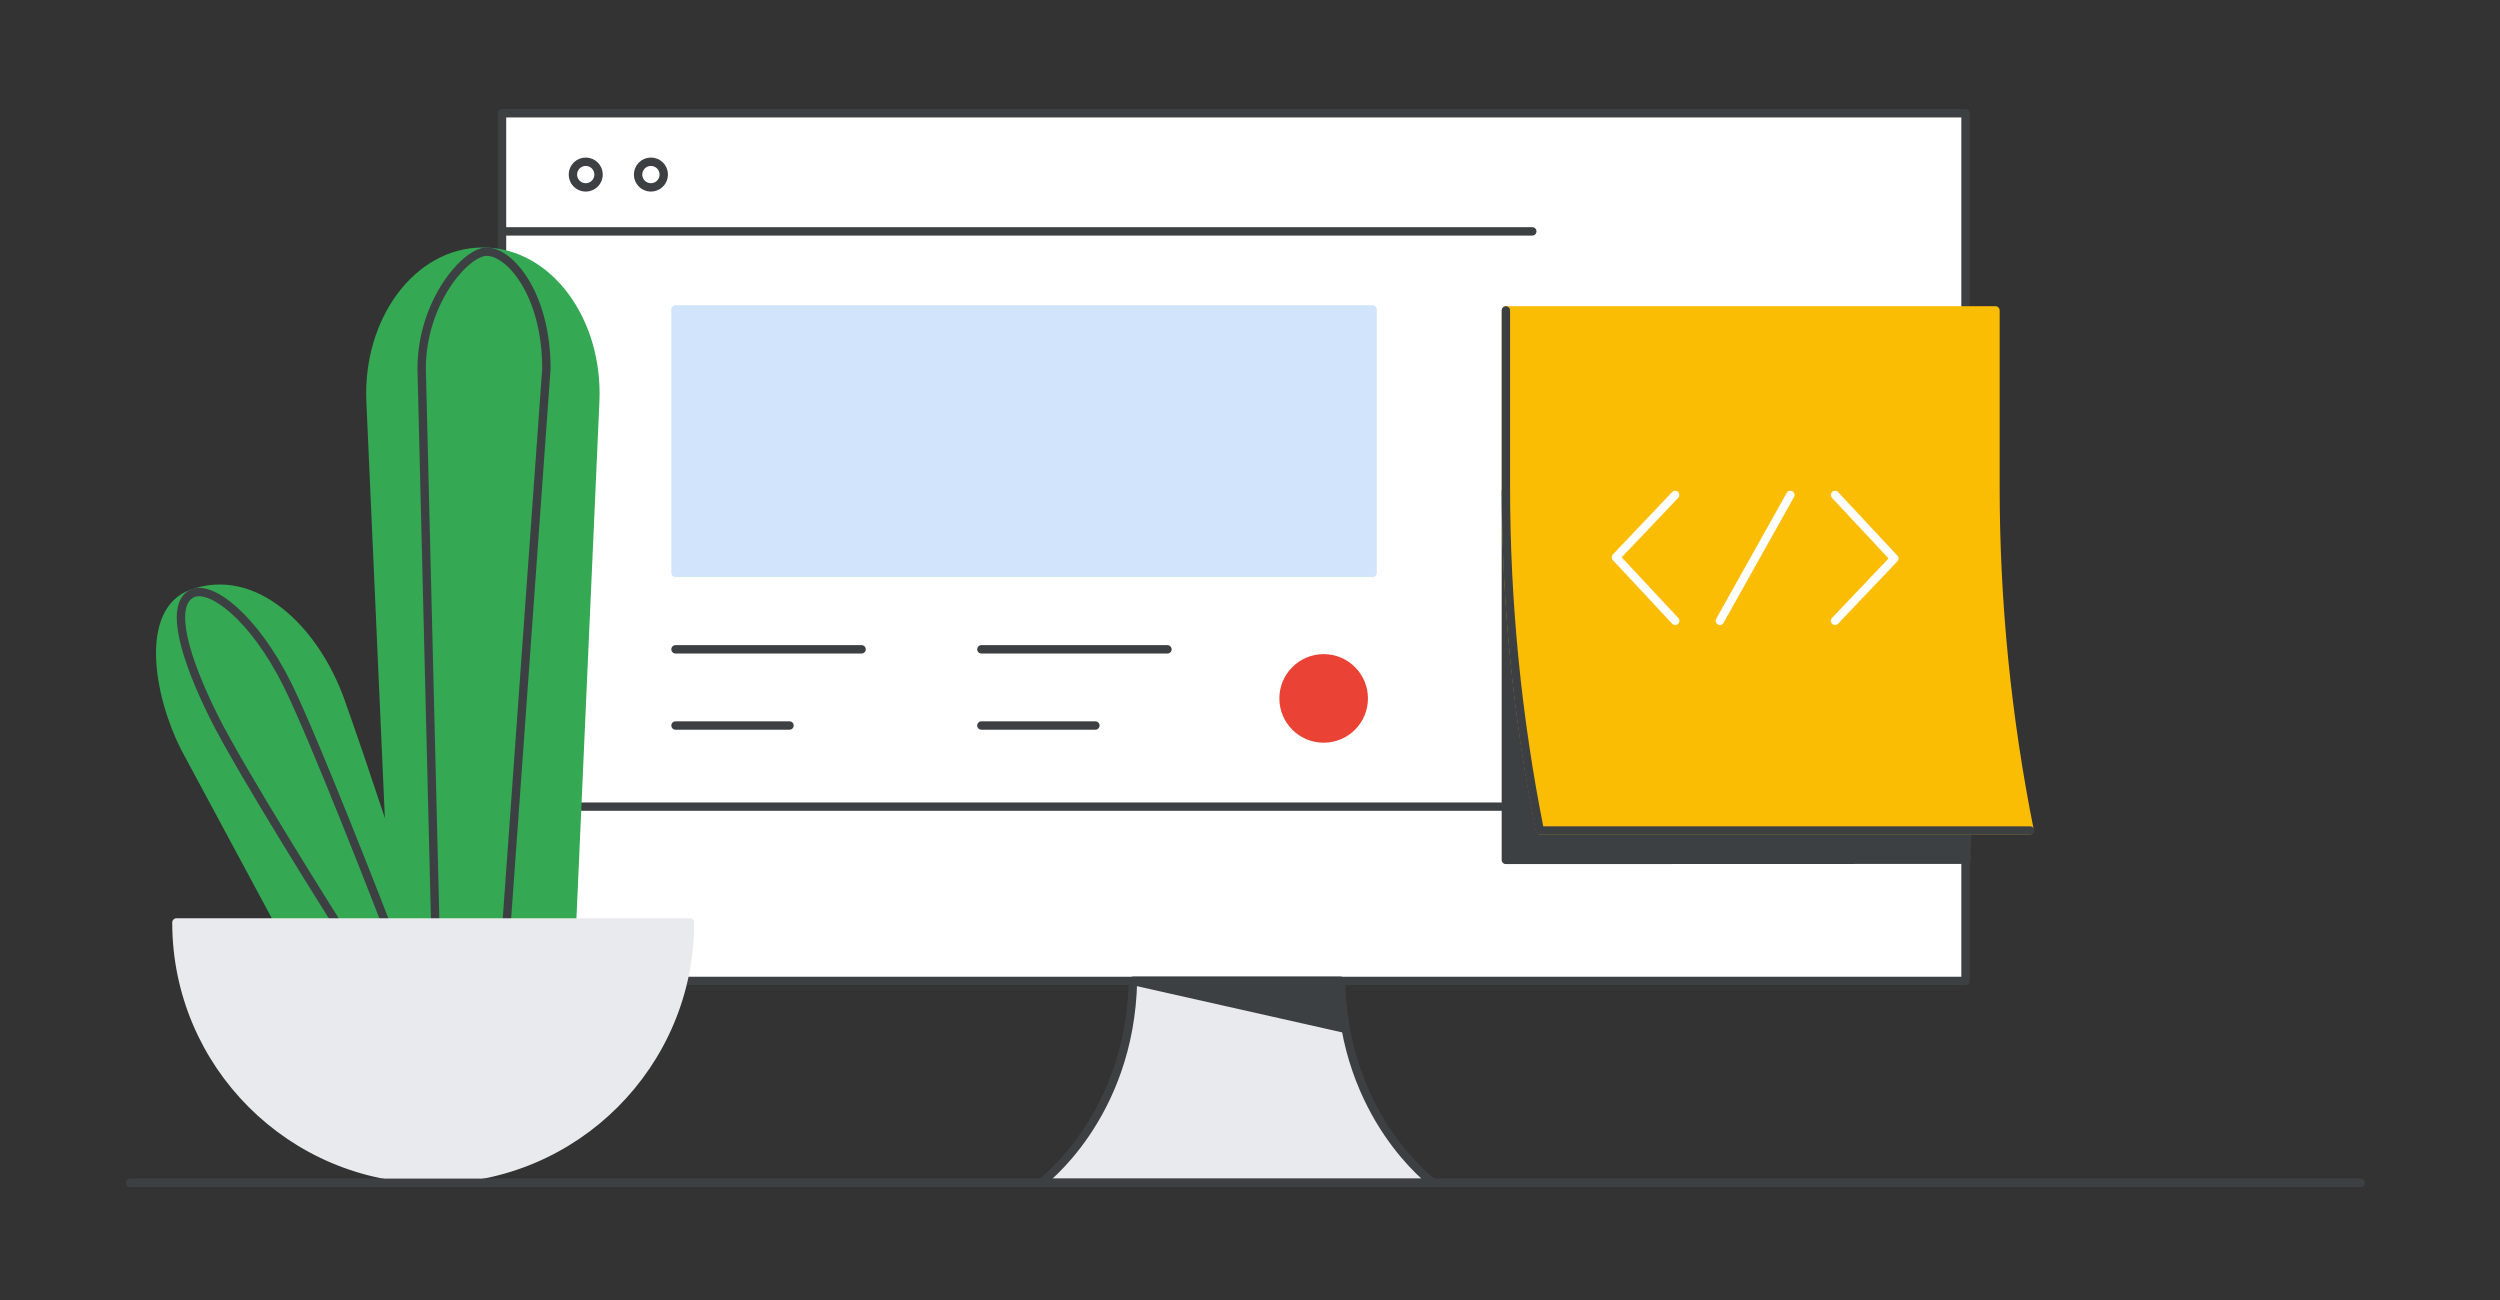 <svg width="298" height="155" viewBox="0 0 298 155" fill="none" xmlns="http://www.w3.org/2000/svg">
<rect x="0" y="0" width="298" height="155" fill="#333333" stroke="none"/>
<path d="M59.84 13.5H234.29V116.93H59.84V96.48V13.5Z" fill="white" stroke="#3C4043" stroke-miterlimit="10" stroke-linecap="round" stroke-linejoin="round"/>
<path d="M59.84 27.58H182.65" stroke="#3C4043" stroke-miterlimit="10" stroke-linecap="round" stroke-linejoin="round"/>
<path d="M59.84 96.15H234.29" stroke="#3C4043" stroke-miterlimit="10" stroke-linecap="round" stroke-linejoin="round"/>
<path d="M69.82 22.339C70.665 22.339 71.35 21.654 71.35 20.809C71.35 19.964 70.665 19.279 69.82 19.279C68.975 19.279 68.29 19.964 68.29 20.809C68.29 21.654 68.975 22.339 69.82 22.339Z" stroke="#3C4043" stroke-miterlimit="10"/>
<path d="M77.59 22.339C78.435 22.339 79.12 21.654 79.12 20.809C79.12 19.964 78.435 19.279 77.59 19.279C76.745 19.279 76.06 19.964 76.06 20.809C76.06 21.654 76.745 22.339 77.59 22.339Z" stroke="#3C4043" stroke-miterlimit="10"/>
<path d="M163.61 36.881H80.52V68.281H163.61V36.881Z" fill="#D2E3FC" stroke="#D2E3FC" stroke-miterlimit="10" stroke-linecap="round" stroke-linejoin="round"/>
<path d="M80.52 77.4H102.7" stroke="#3C4043" stroke-miterlimit="10" stroke-linecap="round" stroke-linejoin="round"/>
<path d="M80.52 86.481H94.11" stroke="#3C4043" stroke-miterlimit="10" stroke-linecap="round" stroke-linejoin="round"/>
<path d="M116.98 77.4H139.16" stroke="#3C4043" stroke-miterlimit="10" stroke-linecap="round" stroke-linejoin="round"/>
<path d="M116.98 86.481H130.57" stroke="#3C4043" stroke-miterlimit="10" stroke-linecap="round" stroke-linejoin="round"/>
<path d="M157.78 88.531C160.696 88.531 163.06 86.167 163.06 83.251C163.06 80.335 160.696 77.971 157.78 77.971C154.864 77.971 152.5 80.335 152.5 83.251C152.5 86.167 154.864 88.531 157.78 88.531Z" fill="#EA4335"/>
<path d="M124.09 140.99C124.09 140.99 134.7 133.21 135.05 116.93H159.84C160.18 133.2 170.8 140.99 170.8 140.99H124.09Z" fill="#E8EAED" stroke="#3C4043" stroke-miterlimit="10" stroke-linecap="round" stroke-linejoin="round"/>
<path d="M160.4 122.64C160.08 120.87 159.87 118.97 159.83 116.93H135.04L160.4 122.64Z" fill="#3C4043" stroke="#3C4043" stroke-miterlimit="10" stroke-linecap="round" stroke-linejoin="round"/>
<path d="M44.17 47.86C43.74 38.25 49.73 30 57.56 30C65.39 30 71.38 38.25 70.95 47.86L68.19 109.95H46.93L44.17 47.86Z" fill="#34A853" stroke="#34A853" stroke-miterlimit="10" stroke-linecap="round" stroke-linejoin="round"/>
<path d="M22.02 89.1C18.79 82.7 17.21 72.87 22.81 70.79C30.29 68.02 37.49 74.97 40.56 83.48C43.42 91.43 49.46 109.95 49.46 109.95H33.23L22.02 89.1Z" fill="#34A853" stroke="#34A853" stroke-miterlimit="10" stroke-linecap="round" stroke-linejoin="round"/>
<path d="M60.42 109.6L65.13 43.95C65.13 35.08 60.79 30 58.01 30C55.52 30 50.26 36 50.26 43.95L51.87 109.6" stroke="#3C4043" stroke-miterlimit="10" stroke-linecap="round" stroke-linejoin="round"/>
<path d="M45.81 109.6C45.81 109.6 37.49 88.11 34.28 81.65C30.25 73.53 25.01 69.56 22.81 70.79C20.17 72.26 22.07 78.54 25.47 85.4C28.69 91.89 39.87 109.6 39.87 109.6" stroke="#3C4043" stroke-miterlimit="10" stroke-linecap="round" stroke-linejoin="round"/>
<path d="M51.64 140.571C68.55 140.571 82.25 126.861 82.25 109.961H21.03C21.03 126.861 34.73 140.571 51.64 140.571Z" fill="#E8EAED" stroke="#E8EAED" stroke-miterlimit="10" stroke-linecap="round" stroke-linejoin="round"/>
<path d="M281.4 140.99H15.5" stroke="#3C4043" stroke-miterlimit="10" stroke-linecap="round" stroke-linejoin="round"/>
<path d="M234.444 102.48C234.444 102.48 184.276 102.5 179.5 102.5C179.5 96.084 179.5 58.5 179.5 58.5L234.5 92.95L234.444 102.48Z" fill="#3C4043" stroke="#3C4043" stroke-miterlimit="10" stroke-linecap="round" stroke-linejoin="round"/>
<path d="M183.59 98.98H241.93C239.23 85.51 237.86 71.81 237.86 58.07V37H179.52V58.07C179.52 71.81 180.88 85.51 183.59 98.98Z" fill="#FBBC04" stroke="#FBBC04" stroke-miterlimit="10" stroke-linecap="round" stroke-linejoin="round"/>
<path d="M199.68 59L192.62 66.43L199.68 74" stroke="white" stroke-miterlimit="10" stroke-linecap="round" stroke-linejoin="round"/>
<path d="M218.74 74L225.8 66.57L218.74 59" stroke="white" stroke-miterlimit="10" stroke-linecap="round" stroke-linejoin="round"/>
<path d="M213.41 59L205.01 74" stroke="white" stroke-miterlimit="10" stroke-linecap="round" stroke-linejoin="round"/>
<path d="M179.5 37L179.5 58.044C179.5 71.799 180.851 85.515 183.543 99H242" stroke="#3C4043" stroke-miterlimit="10" stroke-linecap="round" stroke-linejoin="round"/>
</svg>
